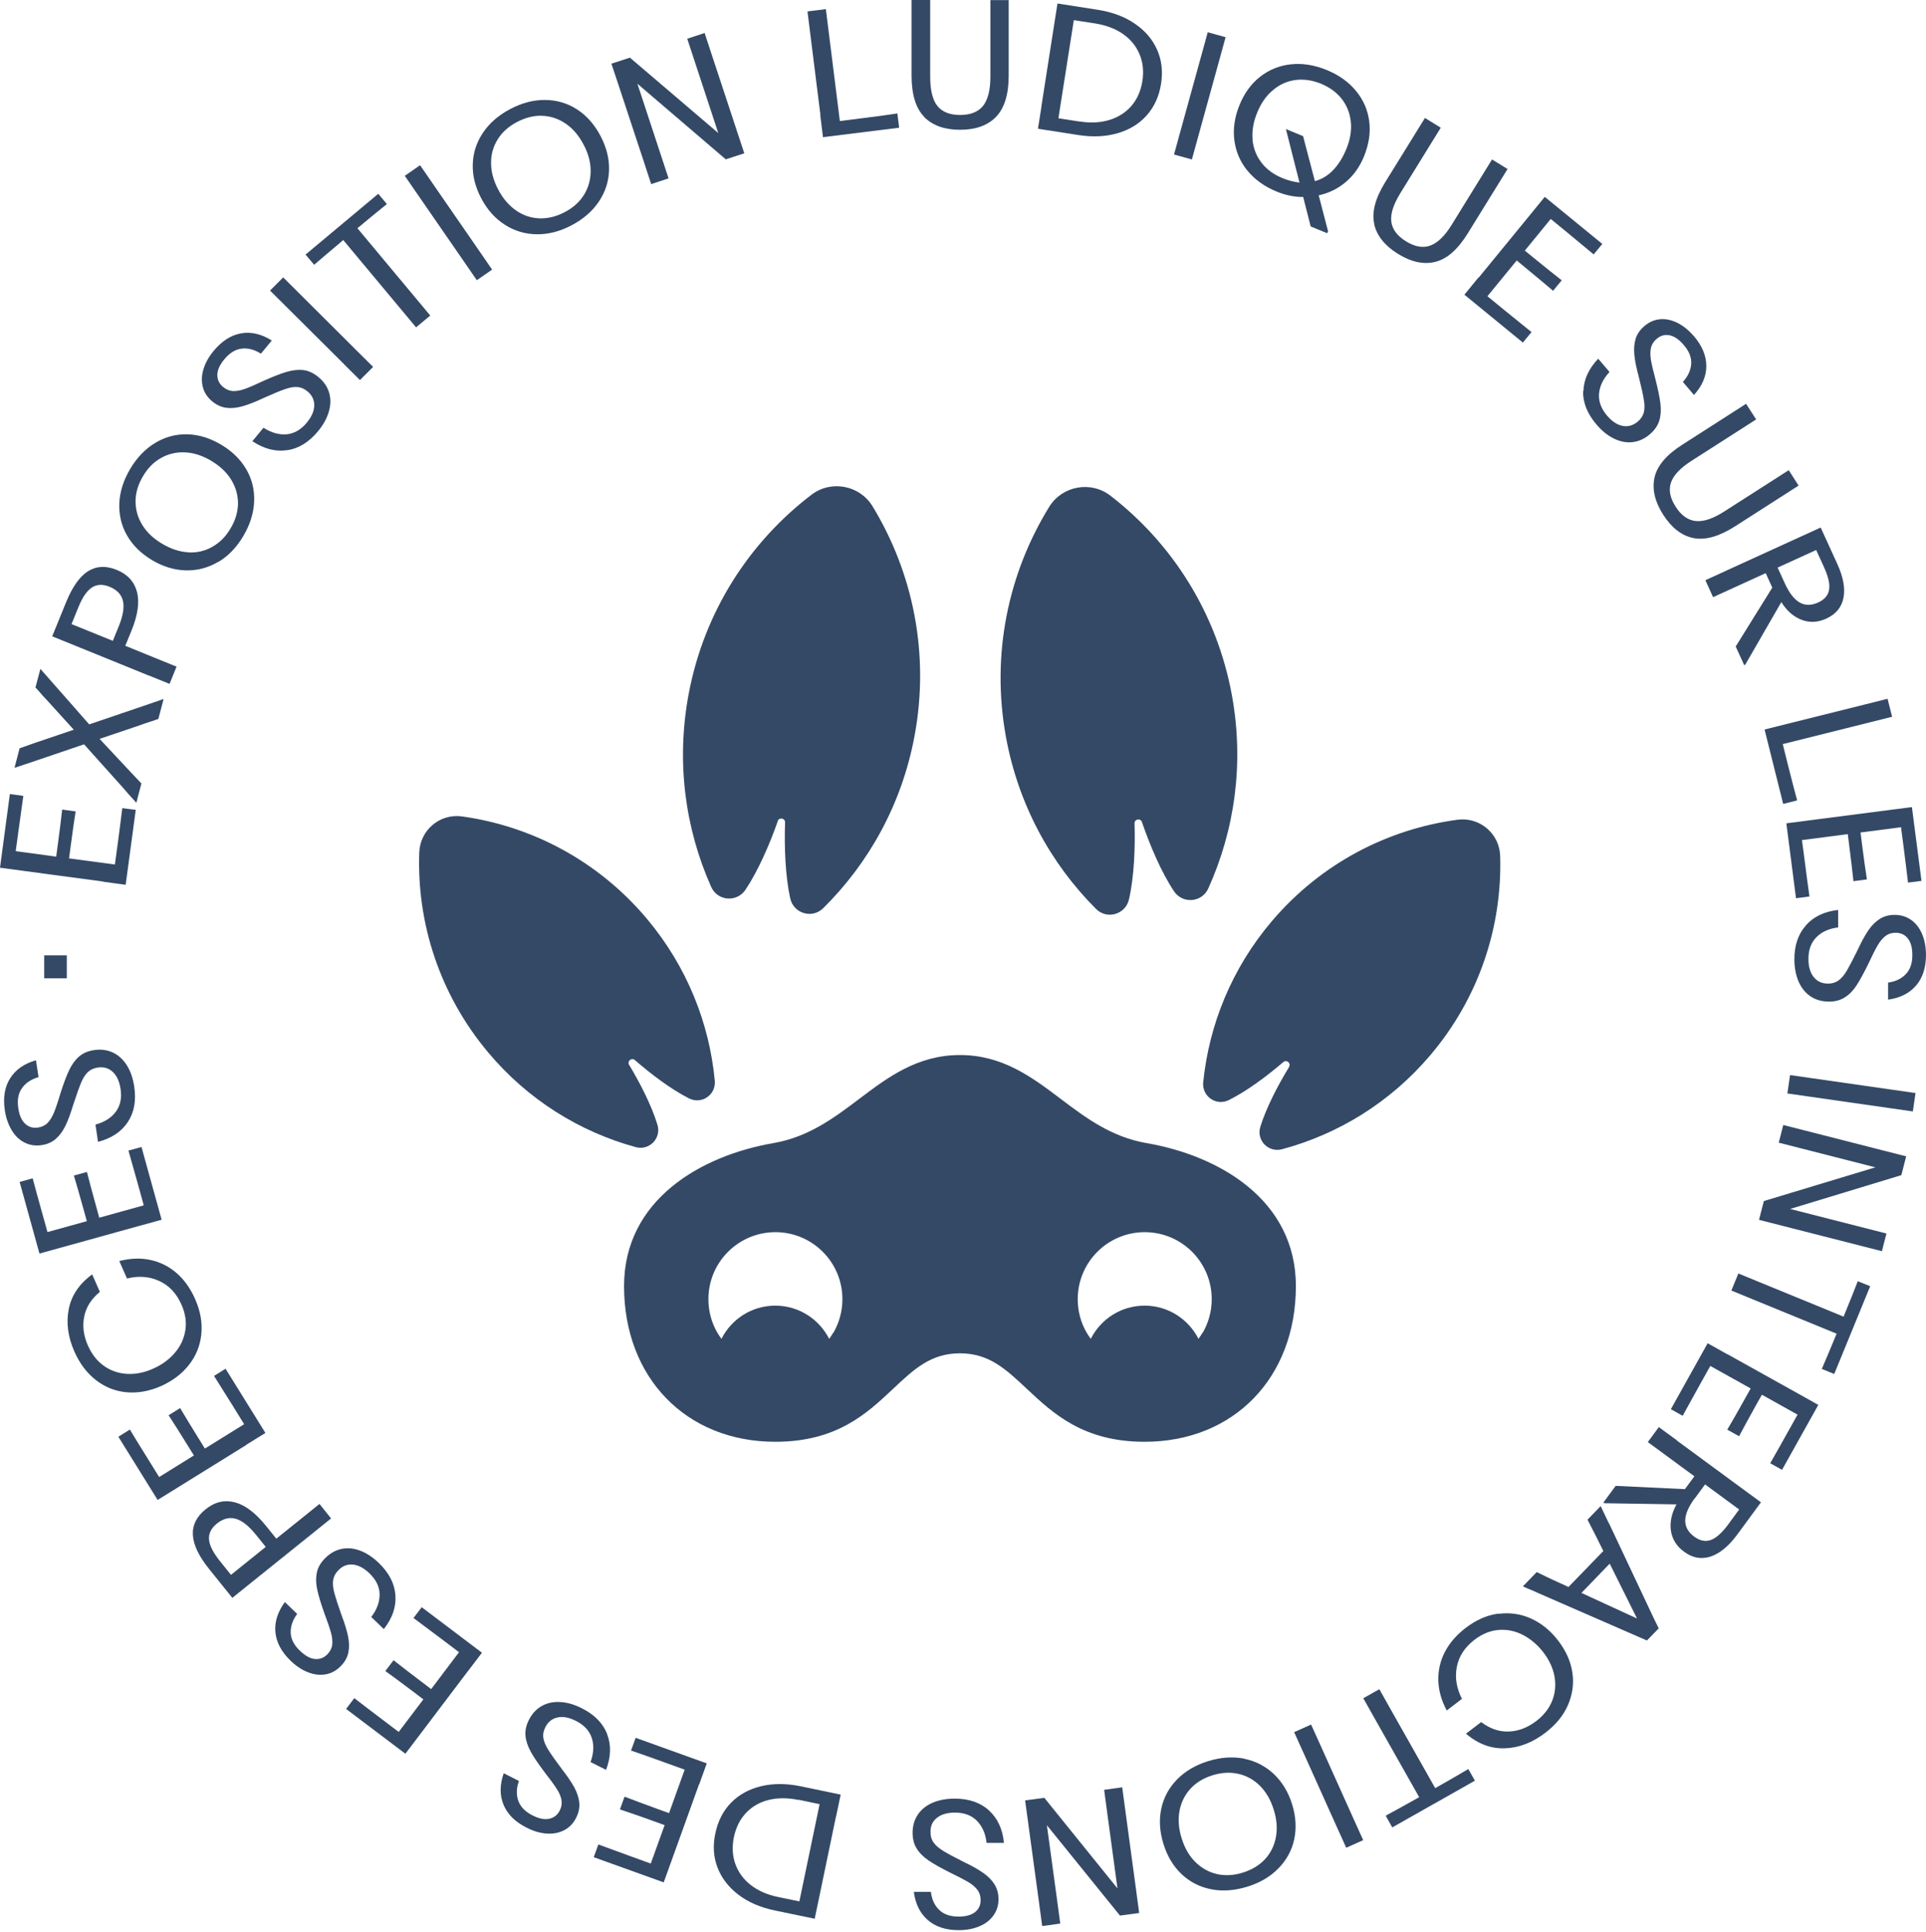 <svg width="321" height="322" viewBox="0 0 321 322" fill="none" xmlns="http://www.w3.org/2000/svg">
<path d="M17.229 146.944L3.699 145.129L0 144.632L1.644 132.353L3.888 132.661C3.648 134.305 3.391 136.189 3.1 138.33L2.62 141.875L9.368 142.783L9.642 140.727C9.933 138.501 10.19 136.566 10.361 134.939L12.605 135.247C12.348 136.857 12.074 138.792 11.783 141.018L11.509 143.074L19.147 144.101L19.644 140.453C19.952 138.158 20.192 136.24 20.38 134.699L22.624 134.99L20.946 147.475L17.229 146.978V146.944Z" fill="#344966"/>
<path d="M25.348 120.193C24.475 120.467 23.756 120.707 23.19 120.93L16.597 123.156L21.289 128.174L23.567 130.589L22.728 133.809C21.7 132.696 20.93 131.822 20.416 131.206L14.011 124.064L4.985 127.13L2.416 127.986L3.272 124.715H3.307C4.403 124.321 5.225 124.047 5.773 123.841L12.298 121.632L7.725 116.597L7.109 115.946C6.783 115.535 6.372 115.073 5.91 114.593L6.732 111.493L8.513 113.514L14.867 120.741L24.029 117.624C25.468 117.128 26.547 116.751 27.266 116.511L26.393 119.834L25.348 120.193Z" fill="#344966"/>
<path d="M24.8 112.606L12.161 107.468L8.701 106.064L11.03 100.344C12.075 97.792 13.291 96.079 14.678 95.206C16.083 94.332 17.658 94.264 19.439 94.983C21.255 95.72 22.385 96.953 22.83 98.665C23.276 100.378 22.968 102.536 21.906 105.139L20.878 107.64L25.965 109.712L29.424 111.116L28.259 113.993L24.8 112.589V112.606ZM19.816 104.334C20.518 102.587 20.741 101.2 20.484 100.138C20.227 99.076 19.491 98.306 18.275 97.809C17.145 97.347 16.151 97.381 15.312 97.929C14.473 98.477 13.736 99.573 13.068 101.2L11.921 104.026L18.806 106.817L19.816 104.334Z" fill="#344966"/>
<path d="M36.309 93.681C34.647 94.657 32.849 95.12 30.948 95.068C29.047 95.017 27.163 94.452 25.331 93.356C23.498 92.26 22.111 90.889 21.169 89.245C20.227 87.601 19.816 85.82 19.884 83.885C19.97 81.95 20.587 80.031 21.717 78.13C22.847 76.229 24.252 74.791 25.913 73.797C27.574 72.804 29.355 72.342 31.256 72.393C33.157 72.444 35.024 73.027 36.891 74.14C38.723 75.236 40.111 76.606 41.07 78.267C42.029 79.929 42.44 81.71 42.354 83.645C42.269 85.58 41.652 87.499 40.522 89.4C39.391 91.301 37.987 92.739 36.309 93.715V93.681ZM31.325 92.071C32.763 92.157 34.116 91.866 35.349 91.163C36.583 90.478 37.61 89.468 38.415 88.098C39.237 86.728 39.648 85.341 39.665 83.919C39.665 82.515 39.288 81.196 38.535 79.963C37.781 78.73 36.668 77.685 35.212 76.812C33.774 75.955 32.335 75.476 30.896 75.407C29.458 75.322 28.122 75.63 26.906 76.298C25.673 76.966 24.645 77.993 23.84 79.364C23.018 80.734 22.607 82.121 22.59 83.525C22.59 84.93 22.95 86.248 23.703 87.481C24.457 88.715 25.57 89.776 27.026 90.633C28.465 91.489 29.903 91.969 31.342 92.054L31.325 92.071Z" fill="#344966"/>
<path d="M47.834 75.03C45.916 75.322 43.998 74.825 42.062 73.54L43.912 71.297C45.231 72.136 46.515 72.496 47.766 72.393C49.033 72.273 50.163 71.622 51.139 70.441C51.944 69.464 52.355 68.522 52.373 67.58C52.39 66.656 52.013 65.868 51.242 65.234C50.711 64.789 50.146 64.549 49.564 64.515C48.964 64.463 48.279 64.583 47.474 64.874C46.669 65.148 45.471 65.645 43.878 66.364C42.542 66.998 41.377 67.443 40.418 67.717C39.459 67.991 38.551 68.077 37.729 67.974C36.907 67.871 36.12 67.512 35.383 66.912C34.578 66.245 34.047 65.457 33.807 64.515C33.568 63.59 33.585 62.597 33.91 61.552C34.218 60.507 34.784 59.48 35.623 58.469C36.993 56.825 38.517 55.849 40.196 55.558C41.874 55.267 43.587 55.678 45.299 56.757L43.484 58.949C42.405 58.264 41.343 57.99 40.281 58.109C39.237 58.229 38.26 58.829 37.387 59.891C36.616 60.816 36.222 61.689 36.222 62.494C36.222 63.299 36.531 63.967 37.181 64.498C37.695 64.926 38.243 65.148 38.825 65.183C39.408 65.2 40.076 65.097 40.812 64.823C41.549 64.566 42.611 64.104 43.981 63.453C45.522 62.768 46.789 62.271 47.783 61.98C48.776 61.689 49.701 61.586 50.574 61.689C51.431 61.792 52.27 62.186 53.058 62.836C53.965 63.59 54.565 64.463 54.856 65.457C55.147 66.467 55.13 67.512 54.804 68.625C54.479 69.738 53.88 70.817 53.006 71.879C51.499 73.695 49.786 74.756 47.868 75.047L47.834 75.03Z" fill="#344966"/>
<path d="M57.339 60.696L47.662 51.071L45.008 48.433L47.2 46.241L49.855 48.879L59.531 58.521L62.186 61.158L59.993 63.35L57.339 60.713V60.696Z" fill="#344966"/>
<path d="M50.918 42.439L63.044 32.3L64.482 34.013C63.129 35.092 61.571 36.376 59.807 37.849L59.567 38.038L69.312 49.718L71.709 52.595L69.346 54.565L66.948 51.687L57.203 40.007L56.998 40.196C55.217 41.686 53.675 43.004 52.357 44.135L50.918 42.422V42.439Z" fill="#344966"/>
<path d="M77.345 43.621L69.587 32.386L67.463 29.304L70.015 27.54L72.138 30.622L79.897 41.857L82.02 44.94L79.469 46.704L77.345 43.621Z" fill="#344966"/>
<path d="M89.416 39.048C87.481 39.014 85.716 38.483 84.107 37.438C82.497 36.41 81.195 34.938 80.202 33.054C79.209 31.153 78.729 29.269 78.797 27.368C78.849 25.484 79.414 23.737 80.493 22.127C81.572 20.517 83.096 19.198 85.049 18.171C87.001 17.143 88.953 16.63 90.889 16.664C92.824 16.681 94.588 17.212 96.181 18.239C97.773 19.267 99.075 20.74 100.086 22.658C101.079 24.542 101.558 26.443 101.507 28.344C101.456 30.245 100.89 31.992 99.811 33.602C98.733 35.212 97.208 36.53 95.256 37.558C93.303 38.586 91.351 39.082 89.416 39.048ZM85.99 35.075C87.189 35.897 88.474 36.342 89.895 36.393C91.3 36.445 92.704 36.102 94.108 35.366C95.53 34.629 96.609 33.653 97.345 32.454C98.082 31.255 98.441 29.937 98.441 28.481C98.441 27.042 98.047 25.552 97.243 24.062C96.455 22.572 95.479 21.425 94.297 20.62C93.115 19.798 91.814 19.37 90.409 19.301C89.005 19.233 87.6 19.592 86.179 20.329C84.757 21.082 83.678 22.041 82.942 23.24C82.206 24.422 81.829 25.741 81.846 27.196C81.846 28.652 82.257 30.125 83.045 31.615C83.833 33.105 84.809 34.252 86.008 35.075H85.99Z" fill="#344966"/>
<path d="M106.235 13.958L110.26 26.186L111.425 29.731L108.53 30.691L107.366 27.128L103.084 14.164L101.902 10.618L104.985 9.608L119.714 22.179L115.706 10.002L114.542 6.457L117.436 5.498L118.601 9.043L124.047 25.553L120.964 26.563L106.218 13.941L106.235 13.958Z" fill="#344966"/>
<path d="M136.738 19.165L135.042 5.618L134.58 1.901L137.646 1.524L138.108 5.241L139.975 20.175L143.349 19.747C145.849 19.439 147.922 19.165 149.566 18.908L149.857 21.288L137.166 22.864L136.704 19.148L136.738 19.165Z" fill="#344966"/>
<path d="M154.036 19.473C152.632 18.051 151.93 15.756 151.93 12.588V3.734V0H155.03V3.751V12.742C155.03 15.003 155.423 16.647 156.228 17.657C157.033 18.668 158.301 19.164 160.03 19.164C161.76 19.164 163.028 18.651 163.85 17.64C164.655 16.613 165.066 14.986 165.066 12.759V3.751V0.017H168.114V3.768V12.622C168.114 15.756 167.395 18.034 166.008 19.473C164.62 20.911 162.617 21.631 159.996 21.631C157.41 21.631 155.423 20.911 154.019 19.49L154.036 19.473Z" fill="#344966"/>
<path d="M173.559 17.777L175.666 4.281L176.248 0.582L182.927 1.627C185.359 2.004 187.432 2.774 189.127 3.939C190.84 5.103 192.073 6.542 192.844 8.272C193.614 10.002 193.837 11.903 193.512 13.958C193.186 16.03 192.398 17.777 191.148 19.198C189.898 20.62 188.288 21.613 186.301 22.195C184.315 22.778 182.105 22.881 179.691 22.504L172.994 21.459L173.576 17.76L173.559 17.777ZM179.93 20.243C181.763 20.534 183.441 20.449 184.931 19.986C186.421 19.524 187.637 18.736 188.596 17.623C189.538 16.51 190.138 15.139 190.395 13.53C190.651 11.92 190.497 10.43 189.932 9.06C189.367 7.707 188.459 6.576 187.192 5.686C185.925 4.795 184.349 4.196 182.499 3.905L178.971 3.357L176.402 19.712L179.93 20.26V20.243Z" fill="#344966"/>
<path d="M196.663 22.145L200.294 8.992L201.287 5.378L204.267 6.2L203.274 9.814L199.643 22.967L198.65 26.58L195.67 25.758L196.663 22.145Z" fill="#344966"/>
<path d="M207.897 28.447C206.681 26.94 205.962 25.244 205.722 23.343C205.482 21.442 205.773 19.507 206.578 17.52C207.383 15.534 208.531 13.958 210.021 12.793C211.511 11.629 213.206 10.927 215.142 10.721C217.06 10.516 219.046 10.824 221.102 11.663C223.157 12.502 224.784 13.667 226.017 15.174C227.25 16.681 227.969 18.36 228.209 20.244C228.449 22.127 228.14 24.063 227.336 26.066C226.616 27.813 225.606 29.235 224.287 30.348C222.968 31.461 221.461 32.198 219.783 32.557L221.341 38.535L221.204 38.877L218.447 37.747L217.197 32.831C215.775 32.849 214.319 32.557 212.795 31.941C210.74 31.102 209.113 29.92 207.897 28.43V28.447ZM208.753 23.275C208.89 24.713 209.387 25.998 210.243 27.111C211.1 28.224 212.264 29.081 213.72 29.68C214.662 30.074 215.621 30.314 216.58 30.434L214.319 21.511L217.18 22.692L219.149 30.194C220.279 29.886 221.29 29.286 222.163 28.378C223.054 27.471 223.79 26.289 224.39 24.833C225.023 23.292 225.28 21.802 225.143 20.363C225.006 18.925 224.51 17.657 223.671 16.544C222.814 15.431 221.65 14.575 220.177 13.958C218.704 13.359 217.265 13.153 215.878 13.341C214.491 13.53 213.241 14.095 212.144 15.037C211.031 15.962 210.158 17.212 209.524 18.788C208.89 20.329 208.634 21.836 208.771 23.275H208.753Z" fill="#344966"/>
<path d="M229.046 37.336C228.601 35.383 229.201 33.071 230.862 30.382L235.52 22.847L237.49 19.661L240.127 21.288L238.158 24.474L233.431 32.129C232.232 34.064 231.718 35.657 231.889 36.942C232.044 38.226 232.866 39.322 234.339 40.23C235.811 41.138 237.164 41.377 238.38 40.932C239.613 40.487 240.812 39.322 241.977 37.421L246.704 29.766L248.673 26.58L251.259 28.173L249.29 31.358L244.631 38.894C242.987 41.549 241.206 43.141 239.254 43.638C237.319 44.135 235.229 43.69 233.003 42.319C230.81 40.966 229.475 39.305 229.029 37.353L229.046 37.336Z" fill="#344966"/>
<path d="M246.449 46.276L255.098 35.709L257.461 32.815L267.052 40.658L265.613 42.405C264.346 41.343 262.873 40.127 261.212 38.757L258.455 36.497L254.139 41.772L255.731 43.073C257.478 44.495 258.985 45.711 260.287 46.721L258.848 48.468C257.598 47.406 256.108 46.156 254.378 44.734L252.786 43.416L247.905 49.376L250.748 51.705C252.529 53.161 254.036 54.377 255.252 55.353L253.813 57.1L244.068 49.119L246.432 46.224L246.449 46.276Z" fill="#344966"/>
<path d="M263.902 65.217C263.953 63.282 264.775 61.467 266.368 59.788L268.252 61.998C267.19 63.145 266.625 64.344 266.505 65.611C266.402 66.879 266.847 68.095 267.841 69.276C268.663 70.236 269.519 70.818 270.444 70.989C271.352 71.16 272.191 70.921 272.961 70.27C273.492 69.824 273.818 69.311 273.972 68.746C274.109 68.163 274.126 67.461 273.972 66.622C273.835 65.783 273.561 64.515 273.133 62.82C272.739 61.398 272.499 60.182 272.396 59.172C272.293 58.178 272.362 57.271 272.602 56.483C272.842 55.678 273.338 54.976 274.058 54.359C274.845 53.674 275.719 53.297 276.678 53.212C277.637 53.126 278.596 53.332 279.572 53.811C280.548 54.308 281.456 55.044 282.312 56.02C283.7 57.648 284.385 59.309 284.385 61.022C284.385 62.734 283.683 64.344 282.33 65.834L280.48 63.659C281.336 62.717 281.799 61.706 281.867 60.645C281.936 59.583 281.525 58.538 280.617 57.493C279.829 56.569 279.041 56.038 278.253 55.883C277.466 55.729 276.746 55.935 276.113 56.483C275.599 56.911 275.291 57.425 275.154 57.99C275.034 58.555 275.034 59.223 275.154 59.994C275.291 60.765 275.547 61.878 275.941 63.351C276.352 64.978 276.626 66.314 276.746 67.341C276.866 68.369 276.798 69.311 276.541 70.133C276.284 70.955 275.77 71.708 274.982 72.376C274.092 73.147 273.133 73.575 272.088 73.695C271.043 73.815 270.016 73.609 268.971 73.096C267.926 72.582 266.967 71.811 266.077 70.749C264.535 68.951 263.799 67.084 263.85 65.149L263.902 65.217Z" fill="#344966"/>
<path d="M275.753 79.586C276.198 77.634 277.74 75.801 280.411 74.106L287.861 69.328L291.013 67.307L292.691 69.91L289.54 71.931L281.97 76.778C280.052 77.993 278.904 79.227 278.493 80.443C278.082 81.659 278.339 83.011 279.281 84.467C280.206 85.923 281.336 86.711 282.638 86.848C283.939 86.985 285.532 86.437 287.399 85.238L294.969 80.391L298.12 78.37L299.764 80.939L296.613 82.96L289.163 87.738C286.526 89.417 284.231 90.068 282.261 89.691C280.292 89.297 278.613 87.995 277.192 85.786C275.804 83.611 275.325 81.539 275.753 79.586Z" fill="#344966"/>
<path d="M287.621 95.154L300.038 89.485L303.446 87.927L306.204 93.972C307.214 96.165 307.557 98.066 307.248 99.641C306.94 101.217 305.981 102.381 304.405 103.101C303.001 103.752 301.631 103.82 300.295 103.323C298.959 102.827 297.829 101.851 296.887 100.361L290.875 110.79L290.704 110.876L289.283 107.759L295.38 97.946L294.284 95.531L288.923 97.98L285.515 99.538L284.23 96.713L287.639 95.154H287.621ZM297.469 97.226C298.206 98.853 299.045 99.915 299.952 100.429C300.86 100.943 301.888 100.943 303.052 100.412C304.097 99.932 304.696 99.23 304.851 98.288C305.005 97.346 304.714 96.096 303.994 94.52L302.693 91.677L296.27 94.606L297.469 97.226Z" fill="#344966"/>
<path d="M297.726 120.689L310.965 117.384L314.596 116.476L315.35 119.473L311.719 120.381L297.127 124.029L297.949 127.334C298.566 129.766 299.079 131.804 299.525 133.414L297.196 133.996L294.096 121.597L297.726 120.689Z" fill="#344966"/>
<path d="M301.407 136.754L314.937 135.007L318.653 134.527L320.246 146.824L318.002 147.115C317.814 145.471 317.574 143.57 317.3 141.429L316.838 137.884L310.09 138.758L310.347 140.813C310.638 143.039 310.895 144.974 311.152 146.584L308.908 146.875C308.737 145.248 308.497 143.313 308.223 141.087L307.966 139.032L300.328 140.025L300.807 143.673C301.099 145.951 301.355 147.886 301.578 149.427L299.334 149.718L297.725 137.233L301.441 136.754H301.407Z" fill="#344966"/>
<path d="M300.979 154.24C302.264 152.785 304.062 151.928 306.357 151.671V154.583C304.832 154.771 303.617 155.319 302.726 156.227C301.835 157.135 301.39 158.351 301.407 159.892C301.407 161.159 301.715 162.153 302.298 162.872C302.88 163.591 303.668 163.951 304.678 163.951C305.363 163.951 305.946 163.763 306.425 163.42C306.905 163.078 307.367 162.53 307.795 161.81C308.224 161.074 308.823 159.926 309.594 158.368C310.21 157.015 310.81 155.936 311.375 155.097C311.94 154.257 312.574 153.624 313.276 153.179C313.978 152.733 314.8 152.493 315.759 152.493C316.804 152.493 317.712 152.767 318.499 153.316C319.287 153.864 319.904 154.651 320.332 155.645C320.76 156.638 320.983 157.803 321 159.104C321 161.245 320.469 162.958 319.356 164.259C318.242 165.561 316.684 166.349 314.68 166.623V163.78C315.93 163.608 316.924 163.129 317.643 162.358C318.379 161.588 318.739 160.509 318.722 159.138C318.722 157.923 318.448 157.015 317.951 156.398C317.455 155.782 316.77 155.473 315.93 155.473C315.262 155.473 314.697 155.662 314.235 156.021C313.772 156.381 313.344 156.895 312.95 157.563C312.556 158.231 312.043 159.258 311.392 160.646C310.655 162.153 310.005 163.352 309.439 164.225C308.874 165.098 308.224 165.766 307.487 166.229C306.751 166.708 305.877 166.948 304.85 166.948C303.685 166.948 302.657 166.674 301.784 166.092C300.911 165.51 300.243 164.687 299.78 163.643C299.318 162.581 299.078 161.365 299.061 159.995C299.044 157.631 299.677 155.73 300.962 154.275L300.979 154.24Z" fill="#344966"/>
<path d="M302.041 179.724L315.554 181.66L319.253 182.19L318.808 185.256L315.109 184.725L301.596 182.79L297.896 182.259L298.342 179.193L302.041 179.724Z" fill="#344966"/>
<path d="M312.557 194.573L300.089 191.388L296.458 190.463L297.212 187.517L300.843 188.442L314.064 191.816L317.695 192.741L316.89 195.875L298.359 201.509L310.776 204.678L314.407 205.603L313.653 208.548L310.022 207.623L293.17 203.325L293.975 200.191L312.557 194.573Z" fill="#344966"/>
<path d="M311.7 214.388L305.706 229.014L303.634 228.175C304.319 226.582 305.107 224.733 305.98 222.592L306.1 222.301L292.022 216.529L288.562 215.108L289.727 212.265L293.187 213.686L307.265 219.458L307.367 219.201C308.258 217.043 309.011 215.159 309.628 213.549L311.7 214.388Z" fill="#344966"/>
<path d="M287.86 225.692L299.78 232.337L303.051 234.169L297.005 244.993L295.036 243.897C295.858 242.459 296.8 240.797 297.845 238.913L299.591 235.796L293.649 232.474L292.638 234.272C291.542 236.242 290.617 237.937 289.847 239.393L287.877 238.297C288.716 236.892 289.675 235.197 290.771 233.227L291.782 231.429L285.051 227.678L283.253 230.898C282.123 232.919 281.198 234.615 280.444 235.985L278.475 234.889L284.606 223.894L287.877 225.726L287.86 225.692Z" fill="#344966"/>
<path d="M279.484 240.112L290.479 248.196L293.493 250.405L289.554 255.766C288.115 257.718 286.642 258.934 285.101 259.448C283.56 259.945 282.087 259.688 280.683 258.643C279.432 257.735 278.713 256.571 278.49 255.166C278.285 253.762 278.576 252.289 279.415 250.748L267.392 250.559L267.238 250.439L269.276 247.665L280.82 248.213L282.395 246.072L277.651 242.578L274.637 240.369L276.469 237.869L279.484 240.078V240.112ZM282.464 249.72C281.402 251.159 280.871 252.409 280.871 253.454C280.871 254.498 281.368 255.406 282.395 256.143C283.32 256.828 284.245 256.999 285.135 256.691C286.026 256.365 286.985 255.509 288.013 254.122L289.862 251.604L284.176 247.425L282.481 249.737L282.464 249.72Z" fill="#344966"/>
<path d="M268.164 253.899L275.683 269.844C276.111 270.734 276.385 271.248 276.454 271.419L274.484 273.44L256.587 265.631L255.32 265.066C254.891 264.894 254.378 264.689 253.812 264.415L256.125 262.034C257.272 262.599 258.18 263.045 258.831 263.336L261.417 264.518L267.222 258.523L265.972 256.006L264.585 253.3L266.777 251.039L268.147 253.916L268.164 253.899ZM263.575 265.511L272.84 269.775L268.284 260.63L263.575 265.511Z" fill="#344966"/>
<path d="M249.789 268.988C251.707 268.748 253.523 269.022 255.235 269.81C256.948 270.598 258.455 271.831 259.705 273.475C261.007 275.17 261.795 276.952 262.069 278.818C262.343 280.685 262.069 282.483 261.315 284.23C260.545 285.977 259.277 287.518 257.53 288.837C255.424 290.447 253.197 291.321 250.868 291.406C248.539 291.509 246.364 290.704 244.326 288.974L246.861 287.039C248.316 288.135 249.841 288.666 251.433 288.615C253.043 288.563 254.568 287.981 256.04 286.868C257.291 285.909 258.181 284.778 258.695 283.494C259.209 282.209 259.329 280.856 259.089 279.452C258.832 278.048 258.215 276.712 257.239 275.427C256.28 274.177 255.15 273.218 253.865 272.533C252.581 271.865 251.228 271.574 249.824 271.677C248.402 271.779 247.049 272.327 245.747 273.321C244.12 274.571 243.144 276.078 242.802 277.842C242.459 279.623 242.75 281.387 243.658 283.168L241.123 285.104C240.216 283.408 239.753 281.713 239.719 280.051C239.685 278.373 240.061 276.797 240.832 275.307C241.62 273.817 242.767 272.499 244.292 271.334C246.056 269.981 247.888 269.193 249.789 268.953V268.988Z" fill="#344966"/>
<path d="M245.797 296.817L232.044 304.593L230.948 302.64C232.473 301.818 234.237 300.842 236.258 299.712L236.532 299.557L229.047 286.319L227.215 283.065L229.887 281.558L231.719 284.812L239.203 298.05L239.443 297.913C241.464 296.766 243.228 295.755 244.718 294.865L245.814 296.8L245.797 296.817Z" fill="#344966"/>
<path d="M220.057 290.857L225.657 303.308L227.198 306.716L224.373 307.984L222.831 304.576L217.231 292.125L215.689 288.717L218.515 287.449L220.057 290.857Z" fill="#344966"/>
<path d="M207.366 293.153C209.267 293.529 210.894 294.386 212.298 295.687C213.685 297.006 214.713 298.684 215.347 300.722C215.98 302.76 216.1 304.713 215.706 306.563C215.312 308.412 214.439 310.022 213.086 311.409C211.733 312.797 210.003 313.824 207.88 314.475C205.773 315.126 203.752 315.28 201.851 314.903C199.95 314.526 198.306 313.687 196.936 312.386C195.549 311.084 194.538 309.388 193.905 307.333C193.271 305.295 193.151 303.343 193.545 301.476C193.939 299.626 194.812 297.999 196.165 296.612C197.518 295.225 199.248 294.197 201.372 293.546C203.478 292.896 205.482 292.759 207.383 293.135L207.366 293.153ZM210.003 297.674C208.976 296.646 207.777 295.978 206.407 295.67C205.037 295.362 203.598 295.43 202.074 295.91C200.55 296.389 199.316 297.143 198.374 298.188C197.433 299.232 196.833 300.466 196.576 301.887C196.319 303.309 196.439 304.833 196.953 306.443C197.45 308.035 198.203 309.354 199.231 310.365C200.258 311.375 201.44 312.043 202.81 312.368C204.18 312.677 205.619 312.608 207.143 312.129C208.667 311.649 209.901 310.896 210.86 309.868C211.802 308.823 212.401 307.607 212.658 306.169C212.915 304.747 212.795 303.223 212.281 301.613C211.784 300.02 211.031 298.702 210.003 297.674Z" fill="#344966"/>
<path d="M186.248 314.784L184.518 302.024L184.022 298.325L187.036 297.914L187.533 301.613L189.365 315.143L189.862 318.86L186.659 319.288L174.482 304.234L176.212 316.924L176.709 320.624L173.695 321.035L173.198 317.318L170.852 300.089L174.054 299.661L186.248 314.766V314.784Z" fill="#344966"/>
<path d="M164.825 301.767C166.263 303.068 167.102 304.867 167.325 307.179H164.431C164.259 305.62 163.711 304.404 162.821 303.497C161.93 302.589 160.714 302.127 159.173 302.127C157.905 302.127 156.912 302.401 156.176 302.983C155.439 303.548 155.08 304.336 155.08 305.346C155.08 306.031 155.251 306.631 155.593 307.11C155.936 307.59 156.467 308.052 157.186 308.498C157.905 308.943 159.053 309.559 160.611 310.347C161.947 310.981 163.026 311.58 163.848 312.163C164.67 312.728 165.304 313.379 165.749 314.081C166.195 314.8 166.417 315.622 166.417 316.564C166.417 317.609 166.126 318.516 165.561 319.287C164.996 320.075 164.208 320.674 163.215 321.085C162.204 321.514 161.057 321.719 159.755 321.719C157.614 321.719 155.902 321.137 154.617 320.024C153.333 318.893 152.562 317.335 152.305 315.331H155.148C155.302 316.615 155.765 317.609 156.535 318.345C157.289 319.082 158.368 319.458 159.738 319.458C160.954 319.458 161.862 319.219 162.495 318.722C163.129 318.225 163.437 317.557 163.437 316.718C163.437 316.05 163.266 315.485 162.906 315.006C162.547 314.543 162.05 314.098 161.382 313.704C160.714 313.31 159.687 312.779 158.316 312.111C156.809 311.358 155.628 310.69 154.771 310.107C153.915 309.525 153.247 308.874 152.785 308.121C152.322 307.384 152.1 306.511 152.1 305.483C152.1 304.319 152.408 303.291 152.99 302.435C153.572 301.578 154.412 300.911 155.474 300.465C156.535 300.02 157.751 299.797 159.139 299.797C161.502 299.797 163.403 300.465 164.842 301.767H164.825Z" fill="#344966"/>
<path d="M139.325 302.795L136.551 316.153L135.78 319.818L129.169 318.448C126.771 317.951 124.733 317.078 123.089 315.828C121.445 314.578 120.28 313.07 119.595 311.306C118.91 309.542 118.79 307.641 119.219 305.603C119.647 303.548 120.52 301.836 121.839 300.483C123.158 299.13 124.819 298.222 126.84 297.725C128.844 297.246 131.053 297.246 133.468 297.742L140.113 299.13L139.342 302.795H139.325ZM133.091 300.02C131.276 299.643 129.597 299.643 128.09 300.02C126.583 300.397 125.316 301.133 124.322 302.195C123.329 303.257 122.661 304.593 122.318 306.203C121.993 307.813 122.062 309.303 122.558 310.69C123.055 312.077 123.911 313.242 125.127 314.201C126.36 315.16 127.885 315.828 129.734 316.205L133.228 316.924L136.602 300.722L133.108 299.986L133.091 300.02Z" fill="#344966"/>
<path d="M116.51 297.4L111.886 310.245L110.618 313.756L98.955 309.56L99.726 307.436C101.284 308.018 103.065 308.669 105.103 309.405L108.46 310.621L110.772 304.216L108.837 303.514C106.713 302.743 104.881 302.11 103.322 301.596L104.093 299.472C105.617 300.054 107.45 300.739 109.556 301.51L111.509 302.212L114.112 294.968L110.652 293.718C108.477 292.93 106.662 292.296 105.172 291.782L105.943 289.659L117.794 293.923L116.527 297.434L116.51 297.4Z" fill="#344966"/>
<path d="M101.182 289.042C101.885 290.841 101.833 292.827 101.011 295.002L98.425 293.701C98.956 292.228 99.025 290.909 98.631 289.693C98.237 288.477 97.363 287.535 95.976 286.833C94.846 286.268 93.835 286.062 92.927 286.268C92.02 286.456 91.335 287.004 90.889 287.895C90.581 288.511 90.461 289.111 90.564 289.693C90.65 290.275 90.924 290.926 91.369 291.645C91.814 292.365 92.568 293.427 93.612 294.831C94.52 295.996 95.222 297.023 95.702 297.897C96.181 298.77 96.473 299.626 96.541 300.466C96.627 301.305 96.456 302.144 96.027 302.983C95.565 303.908 94.897 304.61 94.041 305.055C93.184 305.501 92.225 305.689 91.129 305.621C90.033 305.552 88.92 305.227 87.755 304.627C85.837 303.668 84.57 302.384 83.919 300.808C83.268 299.232 83.285 297.486 83.953 295.567L86.488 296.852C86.06 298.051 86.025 299.164 86.385 300.157C86.728 301.151 87.533 301.973 88.749 302.589C89.828 303.137 90.752 303.326 91.54 303.154C92.328 302.983 92.91 302.521 93.287 301.784C93.595 301.185 93.681 300.603 93.578 300.02C93.475 299.455 93.219 298.821 92.79 298.171C92.379 297.52 91.694 296.578 90.752 295.379C89.742 294.026 88.971 292.913 88.475 292.005C87.978 291.097 87.67 290.224 87.584 289.351C87.498 288.477 87.687 287.587 88.149 286.679C88.68 285.634 89.399 284.846 90.307 284.35C91.215 283.836 92.26 283.63 93.407 283.699C94.555 283.767 95.753 284.11 96.986 284.744C99.093 285.805 100.497 287.244 101.2 289.042H101.182Z" fill="#344966"/>
<path d="M78.062 278.441L69.824 289.333L67.564 292.313L57.682 284.846L59.052 283.048C60.353 284.058 61.878 285.223 63.607 286.525L66.45 288.683L70.561 283.253L68.917 282.003C67.118 280.65 65.56 279.486 64.224 278.527L65.594 276.728C66.879 277.739 68.42 278.938 70.218 280.291L71.862 281.541L76.504 275.392L73.558 273.166C71.725 271.779 70.167 270.614 68.917 269.689L70.287 267.891L80.323 275.478L78.062 278.458V278.441Z" fill="#344966"/>
<path d="M65.903 265.905C66.04 267.84 65.406 269.724 63.967 271.539L61.878 269.519C62.82 268.285 63.282 267.018 63.265 265.751C63.265 264.483 62.683 263.319 61.57 262.24C60.662 261.366 59.737 260.87 58.812 260.784C57.888 260.698 57.083 261.007 56.38 261.743C55.901 262.24 55.627 262.771 55.524 263.37C55.438 263.952 55.507 264.655 55.712 265.477C55.935 266.299 56.329 267.532 56.911 269.176C57.442 270.563 57.802 271.745 58.007 272.738C58.213 273.715 58.23 274.622 58.059 275.444C57.888 276.266 57.477 277.02 56.809 277.688C56.089 278.441 55.25 278.904 54.308 279.075C53.366 279.246 52.39 279.144 51.362 278.75C50.335 278.356 49.359 277.705 48.434 276.814C46.892 275.324 46.053 273.732 45.899 272.036C45.745 270.341 46.276 268.679 47.475 267.035L49.53 269.005C48.776 270.032 48.417 271.077 48.451 272.139C48.485 273.201 48.999 274.211 49.992 275.153C50.866 275.992 51.705 276.455 52.493 276.523C53.298 276.592 53.983 276.335 54.565 275.735C55.028 275.256 55.301 274.725 55.37 274.143C55.438 273.56 55.37 272.892 55.164 272.139C54.959 271.385 54.582 270.289 54.051 268.868C53.486 267.292 53.092 265.991 52.87 264.963C52.647 263.952 52.63 263.011 52.801 262.154C52.972 261.298 53.418 260.51 54.137 259.774C54.959 258.934 55.867 258.404 56.894 258.181C57.922 257.958 58.967 258.061 60.045 258.472C61.124 258.883 62.152 259.568 63.145 260.527C64.841 262.171 65.766 263.952 65.903 265.888V265.905Z" fill="#344966"/>
<path d="M52.269 255.44L41.633 263.987L38.722 266.333L34.852 261.52C33.122 259.38 32.231 257.479 32.145 255.834C32.06 254.19 32.779 252.769 34.269 251.57C35.793 250.337 37.42 249.96 39.133 250.405C40.846 250.851 42.593 252.169 44.357 254.362L46.052 256.468L50.334 253.026L53.245 250.679L55.181 253.094L52.269 255.44ZM42.627 255.783C41.445 254.31 40.332 253.437 39.27 253.146C38.225 252.854 37.181 253.128 36.17 253.933C35.211 254.704 34.766 255.577 34.834 256.571C34.903 257.564 35.502 258.746 36.598 260.133L38.499 262.497L44.288 257.838L42.61 255.749L42.627 255.783Z" fill="#344966"/>
<path d="M41.051 240.848L29.456 248.041L26.271 250.011L19.729 239.478L21.647 238.279C22.503 239.701 23.496 241.328 24.644 243.16L26.528 246.192L32.316 242.595L31.22 240.831C30.039 238.913 28.994 237.269 28.103 235.899L30.021 234.7C30.861 236.122 31.871 237.766 33.053 239.684L34.149 241.448L40.691 237.389L38.756 234.255C37.54 232.302 36.512 230.658 35.673 229.339L37.591 228.141L44.236 238.845L41.051 240.814V240.848Z" fill="#344966"/>
<path d="M33.55 222.438C33.344 224.356 32.642 226.052 31.46 227.542C30.279 229.032 28.737 230.179 26.836 231.035C24.884 231.892 22.966 232.234 21.082 232.063C19.198 231.892 17.502 231.207 15.995 230.042C14.488 228.877 13.289 227.285 12.399 225.281C11.32 222.849 11.011 220.485 11.457 218.208C11.902 215.93 13.204 213.995 15.361 212.419L16.646 215.33C15.242 216.478 14.368 217.831 14.043 219.406C13.717 220.982 13.906 222.609 14.659 224.288C15.293 225.726 16.184 226.856 17.314 227.661C18.444 228.466 19.729 228.912 21.15 228.997C22.572 229.083 24.027 228.792 25.5 228.141C26.939 227.507 28.155 226.634 29.097 225.538C30.056 224.442 30.638 223.209 30.878 221.804C31.118 220.4 30.912 218.961 30.244 217.454C29.422 215.587 28.189 214.269 26.545 213.515C24.901 212.761 23.103 212.624 21.167 213.104L19.883 210.192C21.75 209.713 23.497 209.662 25.123 210.021C26.75 210.381 28.206 211.117 29.474 212.231C30.741 213.344 31.751 214.782 32.522 216.529C33.413 218.55 33.755 220.52 33.55 222.438Z" fill="#344966"/>
<path d="M23.326 204.3L10.173 207.948L6.577 208.942L3.271 197.005L5.447 196.405C5.875 198.015 6.371 199.848 6.954 201.92L7.913 205.362L14.472 203.547L13.924 201.56C13.325 199.385 12.777 197.518 12.314 195.943L14.489 195.343C14.883 196.936 15.397 198.803 15.996 200.978L16.544 202.965L23.96 200.909L22.984 197.364C22.367 195.138 21.837 193.271 21.408 191.781L23.583 191.182L26.94 203.307L23.344 204.3H23.326Z" fill="#344966"/>
<path d="M21.306 187.02C20.244 188.63 18.583 189.743 16.339 190.325L15.911 187.448C17.418 187.037 18.549 186.318 19.302 185.307C20.056 184.297 20.33 183.012 20.09 181.488C19.901 180.238 19.473 179.296 18.788 178.662C18.103 178.028 17.281 177.789 16.288 177.943C15.603 178.046 15.055 178.302 14.627 178.713C14.198 179.125 13.822 179.724 13.496 180.512C13.171 181.3 12.743 182.516 12.195 184.177C11.767 185.598 11.338 186.763 10.893 187.671C10.448 188.578 9.917 189.298 9.283 189.846C8.649 190.394 7.862 190.736 6.92 190.873C5.892 191.027 4.95 190.873 4.094 190.445C3.238 190.017 2.518 189.332 1.953 188.39C1.388 187.448 0.994 186.352 0.806 185.067C0.48 182.944 0.788 181.163 1.696 179.724C2.604 178.285 4.042 177.275 5.995 176.727L6.423 179.536C5.19 179.895 4.282 180.495 3.666 181.368C3.049 182.224 2.844 183.338 3.049 184.708C3.22 185.907 3.614 186.78 4.197 187.311C4.779 187.859 5.498 188.065 6.32 187.945C6.988 187.842 7.519 187.585 7.93 187.174C8.341 186.746 8.684 186.181 8.992 185.461C9.283 184.742 9.66 183.646 10.088 182.19C10.602 180.58 11.081 179.313 11.527 178.371C11.972 177.429 12.52 176.675 13.171 176.11C13.822 175.545 14.661 175.185 15.671 175.031C16.836 174.86 17.881 174.997 18.823 175.442C19.765 175.888 20.535 176.607 21.152 177.583C21.768 178.559 22.162 179.741 22.368 181.094C22.727 183.44 22.368 185.41 21.306 187.02Z" fill="#344966"/>
<path d="M7.365 163.06V159.241H11.133V163.06H7.365Z" fill="#344966"/>
<path d="M214.852 177.841C212.968 180.924 211.05 184.623 210.056 187.808C209.354 190.069 211.392 192.158 213.67 191.559C222.97 189.059 231.636 183.818 238.349 175.923C246.536 166.298 250.372 154.412 250.029 142.697C249.927 138.947 246.621 136.138 242.905 136.635C231.293 138.193 220.178 143.896 211.992 153.521C205.278 161.417 201.51 170.819 200.534 180.393C200.294 182.739 202.709 184.417 204.816 183.355C207.813 181.865 211.135 179.382 213.893 177.019C214.441 176.556 215.211 177.207 214.835 177.824L214.852 177.841Z" fill="#344966"/>
<path d="M190.325 137.029C191.661 140.917 193.528 145.335 195.651 148.538C197.073 150.696 200.293 150.456 201.372 148.11C205.773 138.382 207.383 127.267 205.328 115.946C202.827 102.177 195.343 90.548 185.067 82.618C181.813 80.101 177.035 80.974 174.877 84.468C168.061 95.514 165.149 109.027 167.65 122.797C169.705 134.1 175.117 143.948 182.67 151.501C184.502 153.333 187.602 152.425 188.167 149.891C189.023 146.157 189.212 141.345 189.092 137.234C189.075 136.515 190.085 136.327 190.325 137.012V137.029Z" fill="#344966"/>
<path d="M104.848 177.481C106.715 180.581 108.599 184.28 109.575 187.483C110.26 189.743 108.205 191.833 105.927 191.199C96.645 188.647 88.013 183.355 81.351 175.409C73.233 165.715 69.465 153.812 69.876 142.098C70.013 138.347 73.318 135.555 77.035 136.086C88.647 137.713 99.71 143.485 107.845 153.179C114.507 161.125 118.224 170.545 119.132 180.135C119.354 182.482 116.939 184.143 114.833 183.081C111.853 181.574 108.53 179.056 105.807 176.693C105.259 176.214 104.488 176.881 104.848 177.498V177.481Z" fill="#344966"/>
<path d="M129.646 136.823C128.293 140.694 126.375 145.112 124.252 148.298C122.813 150.456 119.593 150.199 118.531 147.835C114.181 138.073 112.657 126.958 114.781 115.655C117.367 101.902 124.937 90.325 135.247 82.464C138.518 79.963 143.279 80.871 145.42 84.382C152.168 95.463 154.993 108.993 152.407 122.762C150.284 134.066 144.803 143.862 137.199 151.38C135.349 153.196 132.267 152.271 131.701 149.736C130.879 145.986 130.708 141.173 130.845 137.08C130.862 136.361 129.852 136.172 129.612 136.857L129.646 136.823Z" fill="#344966"/>
<path d="M191.078 190.532C185.221 189.521 180.94 186.302 176.812 183.185C172.034 179.571 167.101 175.854 159.994 175.854C152.887 175.854 147.954 179.571 143.176 183.185C139.048 186.302 134.767 189.521 128.91 190.532C116.87 192.604 104.008 199.951 104.008 214.372C104.008 229.648 114.369 240.318 129.218 240.318C139.442 240.318 144.46 235.626 148.879 231.464C152.39 228.158 155.164 225.572 159.994 225.572C164.824 225.572 167.598 228.176 171.109 231.464C175.528 235.608 180.546 240.318 190.77 240.318C205.619 240.318 215.98 229.648 215.98 214.372C215.98 199.951 203.118 192.604 191.078 190.532ZM138.877 222.13C138.672 222.49 138.432 222.832 138.192 223.158C136.531 219.886 133.14 217.626 129.218 217.626C125.296 217.626 121.905 219.869 120.244 223.158C120.004 222.832 119.764 222.49 119.559 222.13C118.599 220.486 118.069 218.585 118.069 216.547C118.069 210.381 123.069 205.38 129.235 205.38C135.4 205.38 140.401 210.381 140.401 216.547C140.401 218.585 139.853 220.486 138.911 222.13H138.877ZM200.429 222.13C200.224 222.49 199.984 222.832 199.744 223.158C198.083 219.886 194.692 217.626 190.77 217.626C186.848 217.626 183.457 219.869 181.796 223.158C181.556 222.832 181.316 222.49 181.111 222.13C180.152 220.486 179.621 218.585 179.621 216.547C179.621 210.381 184.622 205.38 190.787 205.38C196.953 205.38 201.954 210.381 201.954 216.547C201.954 218.585 201.406 220.486 200.464 222.13H200.429Z" fill="#344966"/>
</svg>
